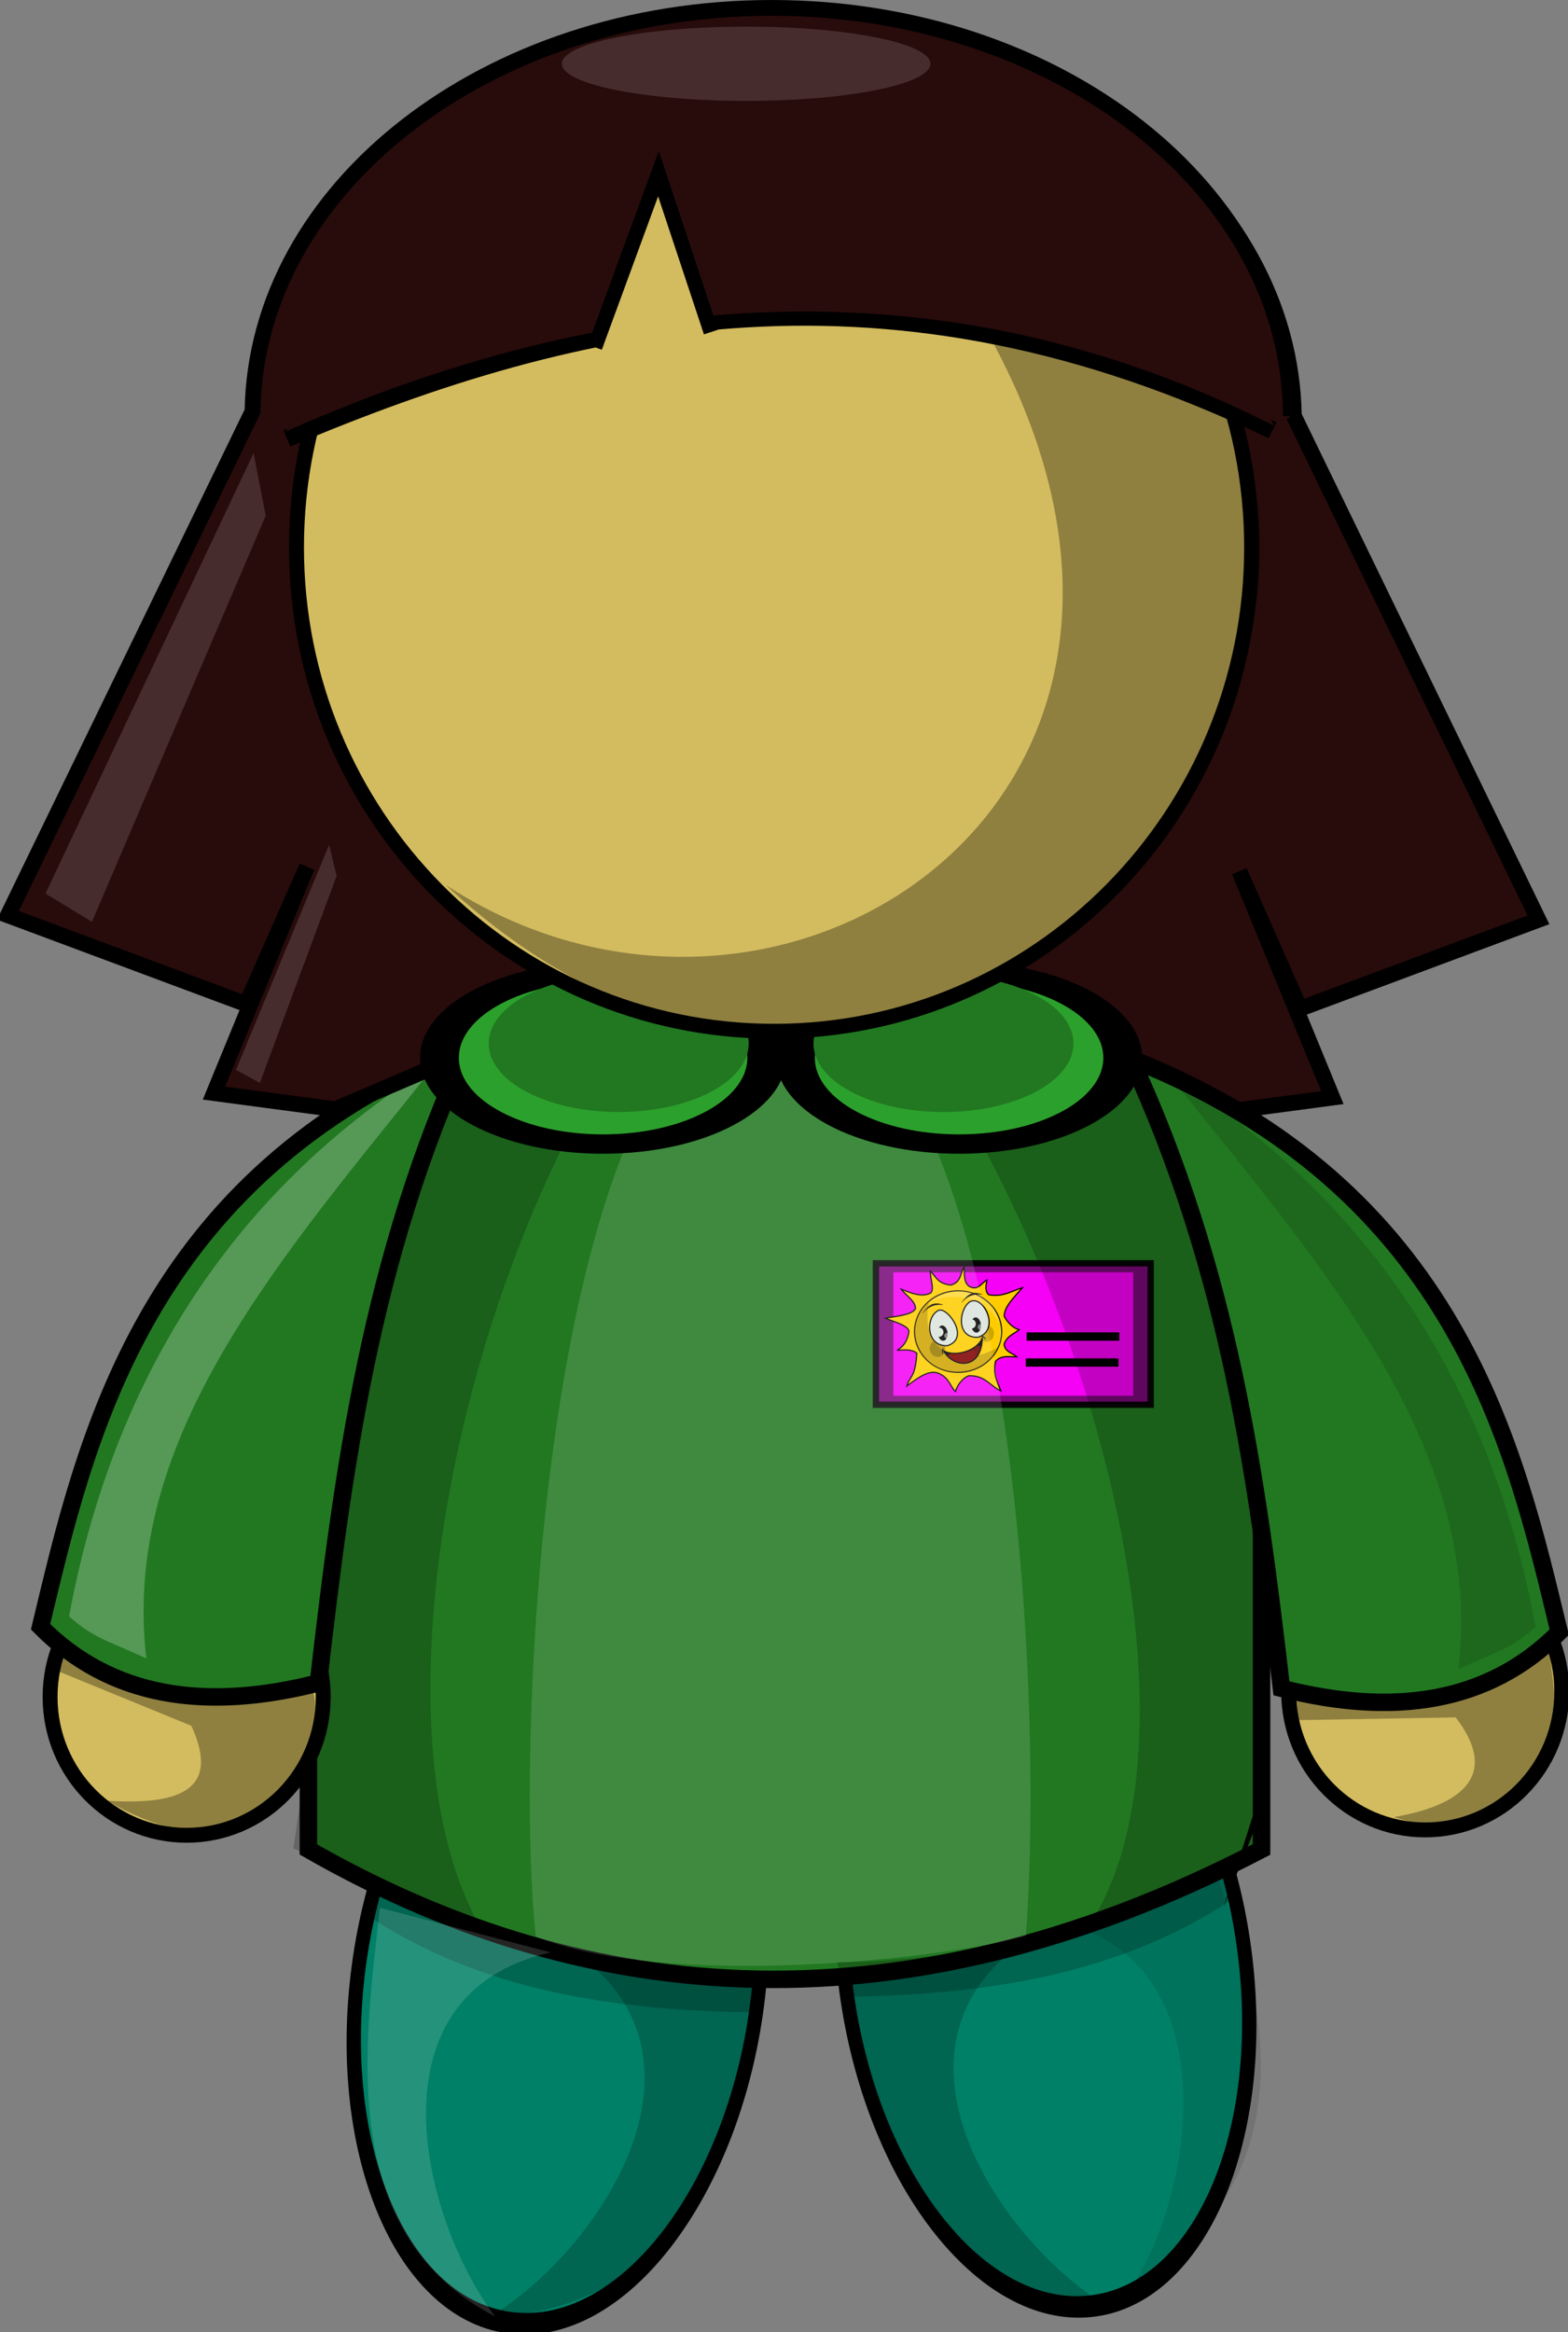 <?xml version="1.0" encoding="UTF-8" standalone="no"?>
<!-- Created with Inkscape (http://www.inkscape.org/) -->

<svg
   xmlns:dc="http://purl.org/dc/elements/1.1/"
   xmlns:cc="http://creativecommons.org/ns#"
   xmlns:rdf="http://www.w3.org/1999/02/22-rdf-syntax-ns#"
   xmlns:svg="http://www.w3.org/2000/svg"
   xmlns="http://www.w3.org/2000/svg"
   xmlns:sodipodi="http://sodipodi.sourceforge.net/DTD/sodipodi-0.dtd"
   xmlns:inkscape="http://www.inkscape.org/namespaces/inkscape"
   width="358.829"
   height="533.671"
   id="svg26661"
   version="1.1"
   inkscape:version="0.48.3.1 r9886"
   sodipodi:docname="parvularia.svg">
  <rect width="100%" height="100%" fill="#808080" stroke="none"/>
  <defs
     id="defs26663">
    <inkscape:perspective
       sodipodi:type="inkscape:persp3d"
       inkscape:vp_x="0 : 240 : 1"
       inkscape:vp_y="0 : 1000 : 0"
       inkscape:vp_z="640 : 240 : 1"
       inkscape:persp3d-origin="320 : 160 : 1"
       id="perspective26669" />
    <inkscape:perspective
       id="perspective26580"
       inkscape:persp3d-origin="0.5 : 0.33333333 : 1"
       inkscape:vp_z="1 : 0.5 : 1"
       inkscape:vp_y="0 : 1000 : 0"
       inkscape:vp_x="0 : 0.5 : 1"
       sodipodi:type="inkscape:persp3d" />
    <inkscape:perspective
       id="perspective11308"
       inkscape:persp3d-origin="0.5 : 0.33333333 : 1"
       inkscape:vp_z="1 : 0.5 : 1"
       inkscape:vp_y="0 : 1000 : 0"
       inkscape:vp_x="0 : 0.5 : 1"
       sodipodi:type="inkscape:persp3d" />
    <inkscape:perspective
       id="perspective12242"
       inkscape:persp3d-origin="0.5 : 0.33333333 : 1"
       inkscape:vp_z="1 : 0.5 : 1"
       inkscape:vp_y="0 : 1000 : 0"
       inkscape:vp_x="0 : 0.5 : 1"
       sodipodi:type="inkscape:persp3d" />
    <inkscape:perspective
       id="perspective12265"
       inkscape:persp3d-origin="0.5 : 0.33333333 : 1"
       inkscape:vp_z="1 : 0.5 : 1"
       inkscape:vp_y="0 : 1000 : 0"
       inkscape:vp_x="0 : 0.5 : 1"
       sodipodi:type="inkscape:persp3d" />
    <inkscape:perspective
       id="perspective12287"
       inkscape:persp3d-origin="0.5 : 0.33333333 : 1"
       inkscape:vp_z="1 : 0.5 : 1"
       inkscape:vp_y="0 : 1000 : 0"
       inkscape:vp_x="0 : 0.5 : 1"
       sodipodi:type="inkscape:persp3d" />
    <inkscape:perspective
       id="perspective12318"
       inkscape:persp3d-origin="0.5 : 0.33333333 : 1"
       inkscape:vp_z="1 : 0.5 : 1"
       inkscape:vp_y="0 : 1000 : 0"
       inkscape:vp_x="0 : 0.5 : 1"
       sodipodi:type="inkscape:persp3d" />
    <inkscape:perspective
       id="perspective12342"
       inkscape:persp3d-origin="0.5 : 0.33333333 : 1"
       inkscape:vp_z="1 : 0.5 : 1"
       inkscape:vp_y="0 : 1000 : 0"
       inkscape:vp_x="0 : 0.5 : 1"
       sodipodi:type="inkscape:persp3d" />
    <inkscape:perspective
       id="perspective13163"
       inkscape:persp3d-origin="0.5 : 0.33333333 : 1"
       inkscape:vp_z="1 : 0.5 : 1"
       inkscape:vp_y="0 : 1000 : 0"
       inkscape:vp_x="0 : 0.5 : 1"
       sodipodi:type="inkscape:persp3d" />
    <inkscape:perspective
       id="perspective13330"
       inkscape:persp3d-origin="0.5 : 0.33333333 : 1"
       inkscape:vp_z="1 : 0.5 : 1"
       inkscape:vp_y="0 : 1000 : 0"
       inkscape:vp_x="0 : 0.5 : 1"
       sodipodi:type="inkscape:persp3d" />
    <inkscape:perspective
       id="perspective13351"
       inkscape:persp3d-origin="0.5 : 0.33333333 : 1"
       inkscape:vp_z="1 : 0.5 : 1"
       inkscape:vp_y="0 : 1000 : 0"
       inkscape:vp_x="0 : 0.5 : 1"
       sodipodi:type="inkscape:persp3d" />
  </defs>
  <sodipodi:namedview
     id="base"
     pagecolor="#ffffff"
     bordercolor="#666666"
     borderopacity="1.0"
     inkscape:pageopacity="0.0"
     inkscape:pageshadow="2"
     inkscape:zoom="0.54781349"
     inkscape:cx="348.05035"
     inkscape:cy="334.13305"
     inkscape:current-layer="layer1"
     inkscape:document-units="px"
     showgrid="false"
     inkscape:window-width="1022"
     inkscape:window-height="643"
     inkscape:window-x="1"
     inkscape:window-y="48"
     inkscape:window-maximized="0"
     fit-margin-top="0"
     fit-margin-left="0"
     fit-margin-right="0"
     fit-margin-bottom="0" />
  <g
     id="layer1"
     inkscape:label="Layer 1"
     inkscape:groupmode="layer"
     transform="translate(-8.159,104.456)">
    <path
       sodipodi:type="arc"
       style="color:#000000;fill:#008066;fill-opacity:1;fill-rule:nonzero;stroke:#000000;stroke-width:0.552px;stroke-linecap:butt;stroke-linejoin:miter;stroke-miterlimit:4;stroke-opacity:1;stroke-dasharray:none;stroke-dashoffset:0;marker:none;visibility:visible;display:inline;overflow:visible;enable-background:accumulate"
       id="path6017-7-5-3-8-3"
       sodipodi:cx="266.68027"
       sodipodi:cy="450.3295"
       sodipodi:rx="7.8286824"
       sodipodi:ry="8.6494312"
       d="m 274.509,450.329 c 0,4.777 -3.505,8.649 -7.829,8.649 -4.324,0 -7.829,-3.872 -7.829,-8.649 0,-4.777 3.505,-8.649 7.829,-8.649 4.324,0 7.829,3.872 7.829,8.649 z"
       transform="matrix(-5.816,0.604,1.187,8.9,1263.834,-3822.67)" />
    <path
       sodipodi:type="arc"
       style="color:#000000;fill:#008066;fill-opacity:1;fill-rule:nonzero;stroke:#000000;stroke-width:0.552px;stroke-linecap:butt;stroke-linejoin:miter;stroke-miterlimit:4;stroke-opacity:1;stroke-dasharray:none;stroke-dashoffset:0;marker:none;visibility:visible;display:inline;overflow:visible;enable-background:accumulate"
       id="path6017-6-6-3-7"
       sodipodi:cx="266.68027"
       sodipodi:cy="450.3295"
       sodipodi:rx="7.8286824"
       sodipodi:ry="8.6494312"
       d="m 274.509,450.329 c 0,4.777 -3.505,8.649 -7.829,8.649 -4.324,0 -7.829,-3.872 -7.829,-8.649 0,-4.777 3.505,-8.649 7.829,-8.649 4.324,0 7.829,3.872 7.829,8.649 z"
       transform="matrix(5.816,0.604,-1.187,8.9,-880.671,-3818.823)" />
    <path
       transform="matrix(4,0,0,4,-948.109,-1208.663)"
       sodipodi:type="arc"
       style="color:#000000;fill:#217821;fill-opacity:1;fill-rule:nonzero;stroke:#000000;stroke-width:1px;stroke-linecap:butt;stroke-linejoin:miter;stroke-miterlimit:4;stroke-opacity:1;stroke-dasharray:none;stroke-dashoffset:0;marker:none;visibility:visible;display:inline;overflow:visible;enable-background:accumulate"
       id="path5403-1-1-6-8-3"
       sodipodi:cx="284.10715"
       sodipodi:cy="356.41592"
       sodipodi:rx="27.321428"
       sodipodi:ry="27.678572"
       d="m 311.429,356.416 c 0,15.286 -12.232,27.679 -27.321,27.679 -15.089,0 -27.321,-12.392 -27.321,-27.679 0,-15.286 12.232,-27.679 27.321,-27.679 15.089,0 27.321,12.392 27.321,27.679 z" />
    <path
       style="opacity:0.103;color:#000000;fill:#000000;fill-opacity:1;fill-rule:nonzero;stroke:none;stroke-width:1px;marker:none;visibility:visible;display:inline;overflow:visible;enable-background:accumulate"
       d="m 268.115,417.376 c 14.679,-24.24 20.512,-77.569 -22.282,-82.823 l 39.29,-12.843 c 14.258,30.902 21.813,73.45 -17.009,95.666 z"
       id="path6197-8-2-6-0-2"
       sodipodi:nodetypes="cccc"
       inkscape:connector-curvature="0" />
    <path
       style="color:#000000;fill:#217821;fill-opacity:1;fill-rule:nonzero;stroke:#000000;stroke-width:4px;stroke-linecap:butt;stroke-linejoin:miter;stroke-miterlimit:4;stroke-opacity:1;stroke-dasharray:none;stroke-dashoffset:0;marker:none;visibility:visible;display:inline;overflow:visible;enable-background:accumulate"
       d="m 78.734,221.257 c 76.811,31.179 148.933,26.721 218.125,0 l 0,97.516 c -85.984,44.79 -158.577,34.122 -218.125,0 l 0,-97.516 z"
       id="rect5545-7-1-4-6"
       sodipodi:nodetypes="ccccc"
       inkscape:connector-curvature="0" />
    <path
       style="color:#000000;fill:#217821;fill-opacity:1;fill-rule:nonzero;stroke:none;stroke-width:1px;marker:none;visibility:visible;display:inline;overflow:visible;enable-background:accumulate"
       d="m 90.514,218.711 -2.561,16.281 c 66.096,16.644 138.434,27.864 206.405,-3.332 -1.324,-6.178 -2.648,-11.73 -3.972,-17.248 l -199.872,4.298 z"
       id="path3059-1-5"
       sodipodi:nodetypes="ccccc"
       inkscape:connector-curvature="0" />
    <path
       style="opacity:0.21;fill:#000000;stroke:none"
       d="m 154.908,127.464 c -43.107,60.564 -62.883,166.728 -36.04,210.355 l -43.571,-19.286 6.429,-43.572 c 7.116,-49.569 14.816,-98.888 35,-142.857 l 17.092,-11.206 21.09,6.564 z"
       id="path5951-5-5-9-2"
       sodipodi:nodetypes="ccccccc"
       inkscape:connector-curvature="0" />
    <rect
       style="opacity:0.923;color:#000000;fill:#800080;fill-opacity:1;fill-rule:nonzero;stroke:#000000;stroke-width:1.442px;stroke-linecap:butt;stroke-linejoin:miter;stroke-miterlimit:4;stroke-opacity:1;stroke-dasharray:none;stroke-dashoffset:0;marker:none;visibility:visible;display:inline;overflow:visible;enable-background:accumulate"
       id="rect9637-65"
       width="62.883"
       height="32.366"
       x="208.6"
       y="184.64" />
    <rect
       style="opacity:0.923;color:#000000;fill:#ff00ff;fill-opacity:1;fill-rule:nonzero;stroke:none;stroke-width:1px;marker:none;visibility:visible;display:inline;overflow:visible;enable-background:accumulate"
       id="rect9637-6-8"
       width="54.883"
       height="28.248"
       x="212.6"
       y="186.698" />
    <rect
       style="color:#000000;fill:#ff00ff;fill-opacity:1;fill-rule:nonzero;stroke:#000000;stroke-width:1.367px;stroke-linecap:butt;stroke-linejoin:miter;stroke-miterlimit:4;stroke-opacity:1;stroke-dasharray:none;stroke-dashoffset:0;marker:none;visibility:visible;display:inline;overflow:visible;enable-background:accumulate"
       id="rect10148-7"
       width="19.841"
       height="0.537"
       x="243.587"
       y="207.064" />
    <g
       transform="matrix(0.062,0,0,0.062,208.355,185.003)"
       style="display:inline"
       id="g4503-9">
      <path
         sodipodi:nodetypes="ccccccccccccccccccccccccc"
         id="path4363-6"
         d="m 281.041,74.416 c -47.341,-4.624 -54.071,-28.625 -76.057,-51.691 -1.058,28.751 17.352,69.959 0,81.617 -31.806,15.864 -71.908,-0.276 -107.862,-14.963 18.231,24.134 56.526,46.539 52.548,73.455 -14.916,23.685 -79.118,27.166 -110.463,33.972 29.024,12.475 85.312,26.43 86.954,49.005 -5.094,34.524 -20.728,56.605 -44.251,69.374 26.356,-1.108 53.988,-5.354 73.291,10.882 -5.987,91.181 -24.717,82.083 -37.337,121.065 39.84,-29.088 79.897,-60.743 116.159,-47.61 41.399,16.791 42.786,47.732 63.722,67.878 5.532,-22.127 25.849,-50.623 49.672,-58.356 60.776,-1.292 76.906,37.253 117.542,55.772 -12.831,-32.106 -29.429,-63.844 -19.36,-108.823 20.941,-23.802 50.948,-16.391 78.823,-16.323 -17.264,-14.617 -46.177,-20.068 -47.017,-47.61 12.397,-32.539 36.374,-36.601 55.314,-53.051 C 511.977,234.559 489.409,212.56 477.793,190.04 476.102,155.761 514.883,118.422 545.165,83.938 504.9,96.411 469.703,120.519 419.326,109.784 404.246,91.647 411.482,73.509 413.794,55.372 395.001,66.358 382.582,92.223 355.715,82.578 326.123,72.243 331.359,33.166 329.551,8.228 314.339,30.899 320.525,62.698 281.041,74.416 z"
         style="fill:#ffcc00;fill-rule:evenodd;stroke:#000000;stroke-width:4.25;stroke-linecap:butt;stroke-linejoin:miter;stroke-miterlimit:4;stroke-opacity:1;stroke-dasharray:none"
         inkscape:connector-curvature="0" />
      <path
         transform="matrix(2.264,0,0,2.231,-120.746,-122.77)"
         d="m 260.092,165.372 c 0,37.248 -31.785,67.443 -70.993,67.443 -39.208,0 -70.993,-30.195 -70.993,-67.443 0,-37.248 31.785,-67.443 70.993,-67.443 39.208,0 70.993,30.195 70.993,67.443 z"
         sodipodi:ry="67.44326"
         sodipodi:rx="70.992905"
         sodipodi:cy="165.37234"
         sodipodi:cx="189.09929"
         id="path4201-0"
         style="opacity:0.896;fill:#ffcc00;fill-opacity:1;fill-rule:nonzero;stroke:#000000;stroke-width:1.891;stroke-linejoin:round;stroke-miterlimit:4;stroke-opacity:1;stroke-dasharray:none"
         sodipodi:type="arc" />
      <path
         sodipodi:nodetypes="cccc"
         id="path4365-4"
         d="M 199.452,139.71 C 162.294,335.637 328.701,378.918 451.131,305.665 393.458,419.954 282.552,406.783 222.961,369.598 91.335,289.846 162.61,165.893 199.452,139.71 z"
         style="opacity:0.198;fill:#000000;fill-rule:evenodd;stroke:none"
         inkscape:connector-curvature="0" />
      <path
         sodipodi:nodetypes="cccc"
         id="path4376-1"
         d="m 254.354,317.515 c 41.684,22.348 120.909,1.359 141.93,-46.407 l 0.633,-0.876 c -3.742,122.845 -110.666,107.855 -142.564,47.283 z"
         style="fill:#800000;fill-rule:evenodd;stroke:#000000;stroke-width:4.25;stroke-linecap:butt;stroke-linejoin:miter;stroke-miterlimit:4;stroke-opacity:1;stroke-dasharray:none"
         inkscape:connector-curvature="0" />
      <path
         sodipodi:nodetypes="ccc"
         id="path4378-0"
         d="m 251.894,328.294 c -6.092,-8.818 -3.436,-15.618 1.483,-21.896 -3.613,7.094 -4.107,14.393 -1.483,21.896 z"
         style="fill:#000000;fill-rule:evenodd;stroke:#000000;stroke-width:1.242px;stroke-linecap:butt;stroke-linejoin:miter;stroke-opacity:1"
         inkscape:connector-curvature="0" />
      <path
         sodipodi:nodetypes="ccc"
         id="path4380-4"
         d="m 390.895,262.18 c 10.837,-0.126 15.134,5.807 17.738,13.308 -4.017,-6.88 -9.93,-11.316 -17.738,-13.308 z"
         style="fill:#000000;fill-rule:evenodd;stroke:#000000;stroke-width:1.242px;stroke-linecap:butt;stroke-linejoin:miter;stroke-opacity:1;display:inline"
         inkscape:connector-curvature="0" />
      <path
         sodipodi:nodetypes="cccc"
         id="path4409-8"
         d="M 198.761,140.39 C 343.827,62.358 522.698,201.77 451.823,306.345 482.684,225.797 440.235,140.481 403.423,120.666 355.519,95.835 276.2,75.331 198.761,140.39 z"
         style="opacity:0.208;fill:#ffffff;fill-rule:evenodd;stroke:none"
         inkscape:connector-curvature="0" />
      <path
         transform="matrix(1,0,0,1.028,0.021,-13.278)"
         d="m 261.038,312.972 c 0,16.635 -13.076,30.12 -29.207,30.12 -16.131,0 -29.207,-13.485 -29.207,-30.12 0,-16.635 13.076,-30.12 29.207,-30.12 16.131,0 29.207,13.485 29.207,30.12 z"
         sodipodi:ry="30.11974"
         sodipodi:rx="29.20702"
         sodipodi:cy="312.97235"
         sodipodi:cx="231.83073"
         id="path4459-7"
         style="opacity:0.257;fill:#000000;fill-opacity:1;fill-rule:nonzero;stroke:none"
         sodipodi:type="arc" />
      <g
         transform="matrix(1.071,0,0,1.054,0.085,-17.534)"
         id="g4451-0">
        <path
           style="fill:#dbe3db;fill-rule:evenodd;stroke:#000000;stroke-width:4;stroke-linecap:butt;stroke-linejoin:miter;stroke-miterlimit:4;stroke-opacity:1;stroke-dasharray:none"
           d="m 222.459,174.741 c 32.02,-5.654 105.971,99.717 27.253,124.888 -77.056,3.201 -74.683,-107.716 -27.253,-124.888 z"
           id="path6248-8"
           sodipodi:nodetypes="ccc"
           inkscape:connector-curvature="0" />
        <path
           style="fill:#000000;fill-rule:evenodd;stroke:#000000;stroke-width:1px;stroke-linecap:butt;stroke-linejoin:miter;stroke-opacity:1"
           d="m 234.274,156.259 c -39.177,-13.525 -53.171,9.743 -69.782,29.188 19.444,-23.244 42.796,-32.649 69.782,-29.188 z"
           id="path4359-6"
           sodipodi:nodetypes="ccc"
           inkscape:connector-curvature="0" />
        <g
           id="g4438-2"
           transform="matrix(0.995,0.099,-0.099,0.995,12.438,-23.516)">
          <path
             transform="matrix(0.98,-0.201,0.201,0.98,-25.638,69.128)"
             inkscape:transform-center-y="-4.7436759"
             inkscape:transform-center-x="12.176796"
             d="m 247.184,237.656 c 0,14.792 -7.513,26.784 -16.78,26.784 -9.267,0 -16.78,-11.991 -16.78,-26.784 0,-14.792 7.513,-26.784 16.78,-26.784 9.267,0 16.78,11.991 16.78,26.784 z"
             sodipodi:ry="26.783688"
             sodipodi:rx="16.780142"
             sodipodi:cy="237.65602"
             sodipodi:cx="230.40425"
             id="path4428-4"
             style="fill:#000000;fill-opacity:1;fill-rule:nonzero;stroke:none"
             sodipodi:type="arc" />
          <path
             transform="matrix(-1.881,0,0,1.824,833.764,-73.901)"
             d="m 308.174,184.976 c 0,3.163 -2.853,5.728 -6.373,5.728 -3.52,0 -6.373,-2.564 -6.373,-5.728 0,-3.163 2.853,-5.728 6.373,-5.728 3.52,0 6.373,2.564 6.373,5.728 z"
             sodipodi:ry="5.7278371"
             sodipodi:rx="6.3732271"
             sodipodi:cy="184.97606"
             sodipodi:cx="301.80054"
             id="path6258-7"
             style="opacity:0.535;fill:#dbe3db;fill-opacity:1;fill-rule:nonzero;stroke:none"
             sodipodi:type="arc" />
          <path
             transform="matrix(-1.881,0,0,1.824,774.845,-54.529)"
             d="m 294.621,169.083 c 0,4.901 -3.54,8.874 -7.906,8.874 -4.366,0 -7.906,-3.973 -7.906,-8.874 0,-4.901 3.54,-8.874 7.906,-8.874 4.366,0 7.906,3.973 7.906,8.874 z"
             sodipodi:ry="8.8741131"
             sodipodi:rx="7.9060283"
             sodipodi:cy="169.08333"
             sodipodi:cx="286.71454"
             id="path6254-9"
             style="fill:#dbe3db;fill-opacity:1;fill-rule:nonzero;stroke:none"
             sodipodi:type="arc" />
        </g>
      </g>
      <path
         transform="matrix(1,0,0,1.028,178.901,-68.653)"
         d="m 261.038,312.972 c 0,16.635 -13.076,30.12 -29.207,30.12 -16.131,0 -29.207,-13.485 -29.207,-30.12 0,-16.635 13.076,-30.12 29.207,-30.12 16.131,0 29.207,13.485 29.207,30.12 z"
         sodipodi:ry="30.11974"
         sodipodi:rx="29.20702"
         sodipodi:cy="312.97235"
         sodipodi:cx="231.83073"
         id="path4461-3"
         style="opacity:0.198;fill:#000000;fill-opacity:1;fill-rule:nonzero;stroke:none;display:inline"
         sodipodi:type="arc" />
      <g
         transform="matrix(1.071,0,0,1.054,-7.738,-2.144)"
         id="g4444-9">
        <path
           style="fill:#dbe3db;fill-rule:evenodd;stroke:#000000;stroke-width:4;stroke-linecap:butt;stroke-linejoin:miter;stroke-miterlimit:4;stroke-opacity:1;stroke-dasharray:none"
           d="m 335.541,130.698 c 46.308,-24.455 106.178,99.026 27.253,124.888 -77.056,3.201 -65.647,-99.971 -27.253,-124.888 z"
           id="path4272-2"
           sodipodi:nodetypes="ccc"
           inkscape:connector-curvature="0" />
        <path
           style="fill:#000000;fill-rule:evenodd;stroke:#000000;stroke-width:1px;stroke-linecap:butt;stroke-linejoin:miter;stroke-opacity:1;display:inline"
           d="m 376.179,105.227 c -39.016,-13.983 -53.282,9.12 -70.119,28.369 19.715,-23.015 43.176,-32.146 70.119,-28.369 z"
           id="path4361-8"
           sodipodi:nodetypes="ccc"
           inkscape:connector-curvature="0" />
        <path
           sodipodi:type="arc"
           style="fill:#000000;fill-opacity:1;fill-rule:nonzero;stroke:none;display:inline"
           id="path4432-3"
           sodipodi:cx="230.40425"
           sodipodi:cy="237.65602"
           sodipodi:rx="16.780142"
           sodipodi:ry="26.783688"
           d="m 247.184,237.656 c 0,14.792 -7.513,26.784 -16.78,26.784 -9.267,0 -16.78,-11.991 -16.78,-26.784 0,-14.792 7.513,-26.784 16.78,-26.784 9.267,0 16.78,11.991 16.78,26.784 z"
           inkscape:transform-center-x="11.533922"
           inkscape:transform-center-y="-6.1437075"
           transform="matrix(0.996,-0.085,0.085,0.996,106.472,-4.571)" />
        <path
           sodipodi:type="arc"
           style="opacity:0.535;fill:#dbe3db;fill-opacity:1;fill-rule:nonzero;stroke:none;display:inline"
           id="path4434-0"
           sodipodi:cx="301.80054"
           sodipodi:cy="184.97606"
           sodipodi:rx="6.3732271"
           sodipodi:ry="5.7278371"
           d="m 308.174,184.976 c 0,3.163 -2.853,5.728 -6.373,5.728 -3.52,0 -6.373,-2.564 -6.373,-5.728 0,-3.163 2.853,-5.728 6.373,-5.728 3.52,0 6.373,2.564 6.373,5.728 z"
           transform="matrix(-1.881,0,0,1.824,941.398,-117.884)" />
        <path
           sodipodi:type="arc"
           style="fill:#dbe3db;fill-opacity:1;fill-rule:nonzero;stroke:none;display:inline"
           id="path4436-1"
           sodipodi:cx="286.71454"
           sodipodi:cy="169.08333"
           sodipodi:rx="7.9060283"
           sodipodi:ry="8.8741131"
           d="m 294.621,169.083 c 0,4.901 -3.54,8.874 -7.906,8.874 -4.366,0 -7.906,-3.973 -7.906,-8.874 0,-4.901 3.54,-8.874 7.906,-8.874 4.366,0 7.906,3.973 7.906,8.874 z"
           transform="matrix(-1.881,0,0,1.824,879.897,-99.803)" />
      </g>
      <path
         sodipodi:nodetypes="cccc"
         id="path4481-7"
         d="m 288.489,327.688 c -11.051,-4.597 -20.414,6.693 -19.362,7.745 l -11.617,-15.489 30.979,7.745 z"
         style="fill:#000000;fill-rule:evenodd;stroke:#000000;stroke-width:1px;stroke-linecap:butt;stroke-linejoin:miter;stroke-opacity:1"
         inkscape:connector-curvature="0" />
      <path
         sodipodi:nodetypes="cccc"
         id="path4483-8"
         d="m 369.995,302.02 c 8.038,-8.869 21.319,-2.646 20.816,-1.246 l 3.907,-22.836 -24.723,24.082 z"
         style="fill:#000000;fill-rule:evenodd;stroke:#000000;stroke-width:1px;stroke-linecap:butt;stroke-linejoin:miter;stroke-opacity:1;display:inline"
         inkscape:connector-curvature="0" />
      <path
         sodipodi:nodetypes="cccc"
         id="path4489-9"
         d="m 334.312,322.525 c 40.772,-17.451 45.332,-2.194 32.915,28.397 24.486,-28.889 21.768,-43.13 25.17,-60.667 l -58.085,32.27 z"
         style="opacity:0.168;fill:#000000;fill-rule:evenodd;stroke:#000000;stroke-width:1px;stroke-linecap:butt;stroke-linejoin:miter;stroke-opacity:1"
         inkscape:connector-curvature="0" />
    </g>
    <path
       style="opacity:0.21;fill:#000000;stroke:none"
       d="m 215.548,129.152 c 43.107,60.564 69.449,162.183 42.606,205.81 l 39.531,-17.265 -2.388,-45.592 c 4.679,-37.214 -8.863,-97.324 -35,-142.857 l -20.923,-9.637 -23.826,9.541 z"
       id="path5951-4-9-9-3-15"
       sodipodi:nodetypes="ccccccc"
       inkscape:connector-curvature="0" />
    <path
       style="opacity:0.133;color:#000000;fill:#ffffff;fill-opacity:1;fill-rule:nonzero;stroke:none;stroke-width:1px;marker:none;visibility:visible;display:inline;overflow:visible;enable-background:accumulate"
       d="m 242.93,338.534 c -18.89,5.426 -82.891,12.22 -112.157,0.148 -5.54,-50.249 3.89,-228.554 61.667,-214.433 46.079,11.262 55.028,153.156 50.49,214.286 z"
       id="path5975-5-7-6-4"
       sodipodi:nodetypes="ccsc"
       inkscape:connector-curvature="0" />
    <path
       style="color:#000000;fill:#280b0b;fill-opacity:1;fill-rule:nonzero;stroke:#000000;stroke-width:3.608px;stroke-linecap:butt;stroke-linejoin:miter;stroke-miterlimit:4;stroke-opacity:1;stroke-dashoffset:0;marker:none;visibility:visible;display:inline;overflow:visible;enable-background:accumulate"
       d="m 66.645,-8.199 c 0,-51.596 53.191,-93.423 118.806,-93.423 65.072,0 118.036,41.163 118.798,92.329 l 55.979,115.324 -54.56,20.344 -13.871,-31.442 21.269,51.786 -27.742,3.699 -18.7,-11.751 -28.446,-20.704"
       id="path7314-4-9"
       sodipodi:nodetypes="cscccccccc"
       inkscape:connector-curvature="0" />
    <path
       style="opacity:0.21;color:#000000;fill:#000000;fill-opacity:1;fill-rule:nonzero;stroke:none;stroke-width:1px;marker:none;visibility:visible;display:inline;overflow:visible;enable-background:accumulate"
       d="m 94.225,328.176 c 30.314,12.574 59.805,19.802 88.214,20 l -2.5,7.857 c -31.86,-0.432 -61.917,-5.243 -87.143,-21.786 l 1.429,-6.072 z"
       id="path6139-0-8-50-2"
       sodipodi:nodetypes="ccccc"
       inkscape:connector-curvature="0" />
    <path
       style="opacity:0.21;color:#000000;fill:#000000;fill-opacity:1;fill-rule:nonzero;stroke:none;stroke-width:1px;marker:none;visibility:visible;display:inline;overflow:visible;enable-background:accumulate"
       d="m 287.975,324.605 c -30.314,12.574 -59.805,19.802 -88.214,20 l 2.5,7.857 c 31.86,-0.432 61.917,-5.243 87.143,-21.786 l -1.429,-6.071 z"
       id="path6139-9-4-9-2-5"
       sodipodi:nodetypes="ccccc"
       inkscape:connector-curvature="0" />
    <path
       style="opacity:0.21;color:#000000;fill:#000000;fill-opacity:1;fill-rule:nonzero;stroke:none;stroke-width:1px;marker:none;visibility:visible;display:inline;overflow:visible;enable-background:accumulate"
       d="m 120.296,425.676 c 24.354,-14.489 54.581,-58.81 19.286,-83.571 l 40.714,7.143 c -1.95,33.977 -15.291,75.079 -60,76.428 z"
       id="path6197-17-7-9-7"
       sodipodi:nodetypes="cccc"
       inkscape:connector-curvature="0" />
    <path
       style="opacity:0.21;color:#000000;fill:#000000;fill-opacity:1;fill-rule:nonzero;stroke:none;stroke-width:1px;marker:none;visibility:visible;display:inline;overflow:visible;enable-background:accumulate"
       d="m 261.757,423.441 c -24.354,-14.489 -54.581,-58.81 -19.286,-83.572 l -40.714,7.143 c 1.95,33.977 15.291,75.079 60,76.429 z"
       id="path6197-1-9-3-4-4"
       sodipodi:nodetypes="cccc"
       inkscape:connector-curvature="0" />
    <path
       style="opacity:0.145;color:#000000;fill:#ffffff;fill-opacity:1;fill-rule:nonzero;stroke:none;stroke-width:1px;marker:none;visibility:visible;display:inline;overflow:visible;enable-background:accumulate"
       d="m 121.444,425.637 c -16.993,-22.678 -29.353,-73.867 12.716,-83.306 l -39.056,-10.222 c -3.482,31.06 -10.142,74.62 26.34,93.528 z"
       id="path6197-8-5-3-6-3-9"
       sodipodi:nodetypes="cccc"
       inkscape:connector-curvature="0" />
    <g
       id="g3096-5-9"
       transform="matrix(4,0,0,4,-1217.159,-3488.747)">
      <g
         transform="translate(2,2)"
         id="g3090-1-4">
        <path
           transform="matrix(0.286,0,0,0.286,304.613,838.91)"
           sodipodi:type="arc"
           style="color:#000000;fill:#d3bc5f;fill-opacity:1;fill-rule:nonzero;stroke:#000000;stroke-width:2.982px;stroke-linecap:butt;stroke-linejoin:miter;stroke-miterlimit:4;stroke-opacity:1;stroke-dasharray:none;stroke-dashoffset:0;marker:none;visibility:visible;display:inline;overflow:visible;enable-background:accumulate"
           id="path5403-8-9-1-0-7-5"
           sodipodi:cx="284.10715"
           sodipodi:cy="356.41592"
           sodipodi:rx="27.321428"
           sodipodi:ry="27.678572"
           d="m 311.429,356.416 c 0,15.286 -12.232,27.679 -27.321,27.679 -15.089,0 -27.321,-12.392 -27.321,-27.679 0,-15.286 12.232,-27.679 27.321,-27.679 15.089,0 27.321,12.392 27.321,27.679 z" />
        <path
           style="opacity:0.322;color:#000000;fill:#000000;fill-opacity:1;fill-rule:nonzero;stroke:none;stroke-width:1px;marker:none;visibility:visible;display:inline;overflow:visible;enable-background:accumulate"
           d="m 378.327,942.485 9.284,-0.16 c 2.546,3.306 0.352,5.039 -3.54,5.702 6.194,1.95 7.564,-1.583 9.416,-5.142 l -0.498,-4.263 c -4.167,2.923 -9.326,1.547 -14.27,1.076 -0.596,1.86 -0.262,1.86 -0.392,2.787 z"
           id="path6893-5-9-7-4-9"
           sodipodi:nodetypes="ccccccc"
           inkscape:connector-curvature="0" />
        <path
           style="color:#000000;fill:#217821;fill-opacity:1;fill-rule:nonzero;stroke:#000000;stroke-width:1px;stroke-linecap:butt;stroke-linejoin:miter;stroke-miterlimit:4;stroke-opacity:1;stroke-dasharray:none;stroke-dashoffset:0;marker:none;visibility:visible;display:inline;overflow:visible;enable-background:accumulate"
           d="m 369.031,904.642 c 18.707,7.428 21.977,22.329 24.505,32.806 -4.046,4.074 -9.467,4.851 -15.893,3.214 -1.404,-12.143 -3.01,-23.877 -8.612,-36.02 z"
           id="path5614-8-2-9-3-3"
           sodipodi:nodetypes="cccc"
           inkscape:connector-curvature="0" />
        <path
           style="opacity:0.133;color:#000000;fill:#000000;fill-opacity:1;fill-rule:nonzero;stroke:none;stroke-width:1px;marker:none;visibility:visible;display:inline;overflow:visible;enable-background:accumulate"
           d="m 371.16,905.512 c 8.817,11.043 18.089,21.355 16.607,34.044 2.361,-1.068 3.039,-1.174 4.421,-2.404 -2.108,-11.396 -7.788,-23.485 -21.028,-31.64 z"
           id="path6260-4-2-2-1-5"
           sodipodi:nodetypes="cccc"
           inkscape:connector-curvature="0" />
      </g>
    </g>
    <g
       id="g4037-4-7"
       transform="matrix(4,0,0,4,-1214.129,-3483.001)">
      <g
         transform="translate(0,0.758)"
         id="g3084-6-0">
        <path
           transform="matrix(0.286,0,0,0.286,234.996,839.023)"
           sodipodi:type="arc"
           style="color:#000000;fill:#d3bc5f;fill-opacity:1;fill-rule:nonzero;stroke:#000000;stroke-width:2.982px;stroke-linecap:butt;stroke-linejoin:miter;stroke-miterlimit:4;stroke-opacity:1;stroke-dasharray:none;stroke-dashoffset:0;marker:none;visibility:visible;display:inline;overflow:visible;enable-background:accumulate"
           id="path5403-8-7-2-9-8"
           sodipodi:cx="284.10715"
           sodipodi:cy="356.41592"
           sodipodi:rx="27.321428"
           sodipodi:ry="27.678572"
           d="m 311.429,356.416 c 0,15.286 -12.232,27.679 -27.321,27.679 -15.089,0 -27.321,-12.392 -27.321,-27.679 0,-15.286 12.232,-27.679 27.321,-27.679 15.089,0 27.321,12.392 27.321,27.679 z" />
        <path
           style="color:#000000;fill:#217821;fill-opacity:1;fill-rule:nonzero;stroke:#000000;stroke-width:1px;stroke-linecap:butt;stroke-linejoin:miter;stroke-miterlimit:4;stroke-opacity:1;stroke-dasharray:none;stroke-dashoffset:0;marker:none;visibility:visible;display:inline;overflow:visible;enable-background:accumulate"
           d="m 332.356,903.731 c -18.707,7.428 -21.936,22.738 -24.464,33.214 4.046,4.074 9.467,4.851 15.893,3.214 1.404,-12.143 2.969,-24.286 8.571,-36.429 z"
           id="path5614-3-8-4-1"
           sodipodi:nodetypes="cccc"
           inkscape:connector-curvature="0" />
        <path
           style="opacity:0.24;color:#000000;fill:#ffffff;fill-opacity:1;fill-rule:nonzero;stroke:none;stroke-width:1px;marker:none;visibility:visible;display:inline;overflow:visible;enable-background:accumulate"
           d="m 330.551,904.707 c -8.817,11.043 -18.089,21.355 -16.607,34.044 -2.361,-1.068 -3.039,-1.174 -4.421,-2.404 2.108,-11.396 7.788,-23.485 21.028,-31.64 z"
           id="path6260-6-1-22-9"
           sodipodi:nodetypes="cccc"
           inkscape:connector-curvature="0" />
        <path
           style="opacity:0.322;color:#000000;fill:#000000;fill-opacity:1;fill-rule:nonzero;stroke:none;stroke-width:1px;marker:none;visibility:visible;display:inline;overflow:visible;enable-background:accumulate"
           d="m 308.817,939.454 7.702,3.157 c 1.744,3.791 -0.856,4.516 -4.798,4.293 5.602,3.283 8.764,1.413 11.364,-1.641 0.2,-2.095 1.31,-5.31 -0.505,-4.924 -4.714,1.919 -9.428,-0.71 -14.142,-2.273 l 0.379,1.389 z"
           id="path6893-1-9-6-9"
           sodipodi:nodetypes="ccccccc"
           inkscape:connector-curvature="0" />
      </g>
    </g>
    <path
       style="color:#000000;fill:#280b0b;fill-opacity:1;fill-rule:nonzero;stroke:#000000;stroke-width:3.608px;stroke-linecap:butt;stroke-linejoin:miter;stroke-miterlimit:4;stroke-opacity:1;stroke-dasharray:none;stroke-dashoffset:0;marker:none;visibility:visible;display:inline;overflow:visible;enable-background:accumulate"
       d="m 303.547,-9.229 c 0,-51.596 -53.191,-93.423 -118.806,-93.423 -65.072,0 -118.036,41.163 -118.798,92.329 l -55.979,115.324 54.56,20.344 13.871,-31.442 -21.269,51.786 27.742,3.699 25.893,-11.097 22.887,-17.108"
       id="path7314-7"
       sodipodi:nodetypes="cscccccccc"
       inkscape:connector-curvature="0" />
    <g
       id="g9629-8"
       transform="matrix(4,0,0,4,-665.286,-4213.457)">
      <g
         transform="translate(-45.544,-13.264)"
         id="g9597-2">
        <path
           sodipodi:type="arc"
           style="color:#000000;fill:#2ca02c;fill-opacity:1;fill-rule:nonzero;stroke:#000000;stroke-width:1px;stroke-linecap:butt;stroke-linejoin:miter;stroke-miterlimit:4;stroke-opacity:1;stroke-dasharray:none;stroke-dashoffset:0;marker:none;visibility:visible;display:inline;overflow:visible;enable-background:accumulate"
           id="path9530-7-5"
           sodipodi:cx="301.9877"
           sodipodi:cy="829.57581"
           sodipodi:rx="4.2191582"
           sodipodi:ry="4.450345"
           d="m 306.207,829.576 c 0,2.458 -1.889,4.45 -4.219,4.45 -2.33,0 -4.219,-1.992 -4.219,-4.45 0,-2.458 1.889,-4.45 4.219,-4.45 2.33,0 4.219,1.992 4.219,4.45 z"
           transform="matrix(2.219,0,0,1.109,-421.702,181.031)" />
        <path
           sodipodi:type="arc"
           style="color:#000000;fill:#217821;fill-opacity:1;fill-rule:nonzero;stroke:none;stroke-width:1px;marker:none;visibility:visible;display:inline;overflow:visible;enable-background:accumulate"
           id="path9530-3"
           sodipodi:cx="301.9877"
           sodipodi:cy="829.57581"
           sodipodi:rx="4.2191582"
           sodipodi:ry="4.450345"
           d="m 306.207,829.576 c 0,2.458 -1.889,4.45 -4.219,4.45 -2.33,0 -4.219,-1.992 -4.219,-4.45 0,-2.458 1.889,-4.45 4.219,-4.45 2.33,0 4.219,1.992 4.219,4.45 z"
           transform="matrix(1.763,0,0,0.881,-283.103,369.357)" />
      </g>
      <g
         transform="matrix(-1,0,0,1,471.641,-13.264)"
         id="g9597-6-4">
        <path
           sodipodi:type="arc"
           style="color:#000000;fill:#2ca02c;fill-opacity:1;fill-rule:nonzero;stroke:#000000;stroke-width:1px;stroke-linecap:butt;stroke-linejoin:miter;stroke-miterlimit:4;stroke-opacity:1;stroke-dasharray:none;stroke-dashoffset:0;marker:none;visibility:visible;display:inline;overflow:visible;enable-background:accumulate"
           id="path9530-7-8-9"
           sodipodi:cx="301.9877"
           sodipodi:cy="829.57581"
           sodipodi:rx="4.2191582"
           sodipodi:ry="4.450345"
           d="m 306.207,829.576 c 0,2.458 -1.889,4.45 -4.219,4.45 -2.33,0 -4.219,-1.992 -4.219,-4.45 0,-2.458 1.889,-4.45 4.219,-4.45 2.33,0 4.219,1.992 4.219,4.45 z"
           transform="matrix(2.219,0,0,1.109,-421.702,181.031)" />
        <path
           sodipodi:type="arc"
           style="color:#000000;fill:#217821;fill-opacity:1;fill-rule:nonzero;stroke:none;stroke-width:1px;marker:none;visibility:visible;display:inline;overflow:visible;enable-background:accumulate"
           id="path9530-2-0"
           sodipodi:cx="301.9877"
           sodipodi:cy="829.57581"
           sodipodi:rx="4.2191582"
           sodipodi:ry="4.450345"
           d="m 306.207,829.576 c 0,2.458 -1.889,4.45 -4.219,4.45 -2.33,0 -4.219,-1.992 -4.219,-4.45 0,-2.458 1.889,-4.45 4.219,-4.45 2.33,0 4.219,1.992 4.219,4.45 z"
           transform="matrix(1.763,0,0,0.881,-283.103,369.357)" />
      </g>
    </g>
    <path
       sodipodi:type="arc"
       style="color:#000000;fill:#d3bc5f;fill-opacity:1;fill-rule:nonzero;stroke:#000000;stroke-width:0.852px;stroke-linecap:butt;stroke-linejoin:miter;stroke-miterlimit:4;stroke-opacity:1;stroke-dasharray:none;stroke-dashoffset:0;marker:none;visibility:visible;display:inline;overflow:visible;enable-background:accumulate"
       id="path5403-5-2-2-2"
       sodipodi:cx="284.10715"
       sodipodi:cy="356.41592"
       sodipodi:rx="27.321428"
       sodipodi:ry="27.678572"
       d="m 311.429,356.416 c 0,15.286 -12.232,27.679 -27.321,27.679 -15.089,0 -27.321,-12.392 -27.321,-27.679 0,-15.286 12.232,-27.679 27.321,-27.679 15.089,0 27.321,12.392 27.321,27.679 z"
       transform="matrix(4,0,0,4,-951.132,-1404.844)" />
    <path
       style="color:#000000;fill:#d3bc5f;fill-opacity:1;fill-rule:nonzero;stroke:none;stroke-width:0.852px;marker:none;visibility:visible;display:inline;overflow:visible;enable-background:accumulate"
       d="m 122.303,22.134 21.213,-52.528 -2.525,54.548 -18.688,-2.02 z"
       id="path4642-8-0"
       inkscape:connector-curvature="0" />
    <path
       style="opacity:0.322;color:#000000;fill:#000000;fill-opacity:1;fill-rule:nonzero;stroke:none;stroke-width:1px;marker:none;visibility:visible;display:inline;overflow:visible;enable-background:accumulate"
       d="m 183.014,-90.514 c 150.895,138.478 17.782,247.762 -72.857,188.572 69.712,64.717 147.988,29.973 176.306,-36.378 38.916,-74.504 -44.085,-158.51 -103.449,-152.194 z"
       id="path4675-0-1"
       sodipodi:nodetypes="cccc"
       inkscape:connector-curvature="0" />
    <path
       style="fill:none;stroke:#000000;stroke-width:4.078px;stroke-linecap:butt;stroke-linejoin:miter;stroke-opacity:1"
       d="m 299.37,-6.003 c -87.529,-42.186 -158.397,-26.595 -225.56,1.844"
       id="path7312-9"
       sodipodi:nodetypes="cc"
       inkscape:connector-curvature="0" />
    <path
       style="color:#000000;fill:#280b0b;fill-opacity:1;fill-rule:nonzero;stroke:none;stroke-width:0.902px;marker:none;visibility:visible;display:inline;overflow:visible;enable-background:accumulate"
       d="m 73.504,-5.681 c 79.688,-35.468 155.277,-37.326 226.248,-1.308 -24.362,-47.71 -48.819,-95.3 -115.739,-90.238 -95.941,19.433 -94.101,57.2 -110.508,91.546 z"
       id="path7339-6"
       sodipodi:nodetypes="cccc"
       inkscape:connector-curvature="0" />
    <path
       style="color:#000000;fill:#d3bc5f;fill-opacity:1;fill-rule:nonzero;stroke:#000000;stroke-width:3.407px;stroke-linecap:butt;stroke-linejoin:miter;stroke-miterlimit:4;stroke-opacity:1;stroke-dasharray:none;stroke-dashoffset:0;marker:none;visibility:visible;display:inline;overflow:visible;enable-background:accumulate"
       d="m 144.282,-25.004 14.565,-39.686 12.022,36.219"
       id="path7349-2"
       sodipodi:nodetypes="ccc"
       inkscape:connector-curvature="0" />
    <path
       sodipodi:type="arc"
       style="opacity:0.137;color:#000000;fill:#ffffff;fill-opacity:1;fill-rule:nonzero;stroke:none;stroke-width:0.902px;marker:none;visibility:visible;display:inline;overflow:visible;enable-background:accumulate"
       id="path7395-1"
       sodipodi:cx="687.97919"
       sodipodi:cy="352.1662"
       sodipodi:rx="12.996161"
       sodipodi:ry="2.6973166"
       d="m 700.975,352.166 c 0,1.49 -5.819,2.697 -12.996,2.697 -7.178,0 -12.996,-1.208 -12.996,-2.697 0,-1.49 5.819,-2.697 12.996,-2.697 7.178,0 12.996,1.208 12.996,2.697 z"
       transform="matrix(3.245,0,0,3.152,-2053.579,-1199.891)" />
    <path
       style="color:#000000;fill:#d3bc5f;fill-opacity:1;fill-rule:nonzero;stroke:none;stroke-width:0.852px;marker:none;visibility:visible;display:inline;overflow:visible;enable-background:accumulate"
       d="m 143.059,-14.22 14.565,-39.686 12.022,36.219"
       id="path7349-9-2"
       sodipodi:nodetypes="ccc"
       inkscape:connector-curvature="0" />
    <path
       style="opacity:0.137;color:#000000;fill:#ffffff;fill-opacity:1;fill-rule:nonzero;stroke:none;stroke-width:0.721px;marker:none;visibility:visible;display:inline;overflow:visible;enable-background:accumulate"
       d="M 68.963,13.562 29.199,106.499 18.564,100.026 66.189,-0.772 l 2.774,14.334 z"
       id="path9696-0"
       inkscape:connector-curvature="0" />
    <path
       style="opacity:0.137;color:#000000;fill:#ffffff;fill-opacity:1;fill-rule:nonzero;stroke:none;stroke-width:0.721px;marker:none;visibility:visible;display:inline;overflow:visible;enable-background:accumulate"
       d="m 85.204,95.962 -17.57,47.391 -5.47,-2.971 21.302,-51.51 1.738,7.09 z"
       id="path9696-5-7"
       inkscape:connector-curvature="0" />
    <rect
       style="color:#000000;fill:#ff00ff;fill-opacity:1;fill-rule:nonzero;stroke:#000000;stroke-width:1.367px;stroke-linecap:butt;stroke-linejoin:miter;stroke-miterlimit:4;stroke-opacity:1;stroke-dasharray:none;stroke-dashoffset:0;marker:none;visibility:visible;display:inline;overflow:visible;enable-background:accumulate"
       id="rect10148-6-3"
       width="19.841"
       height="0.537"
       x="243.774"
       y="201.127" />
    <path
       style="fill:#000000;stroke:none"
       d="m 295.949,307.724 -7.758,24.187 9.355,-23.503 -1.597,-0.685 z"
       id="path12255"
       sodipodi:nodetypes="cccc"
       inkscape:connector-curvature="0" />
  </g>
</svg>
